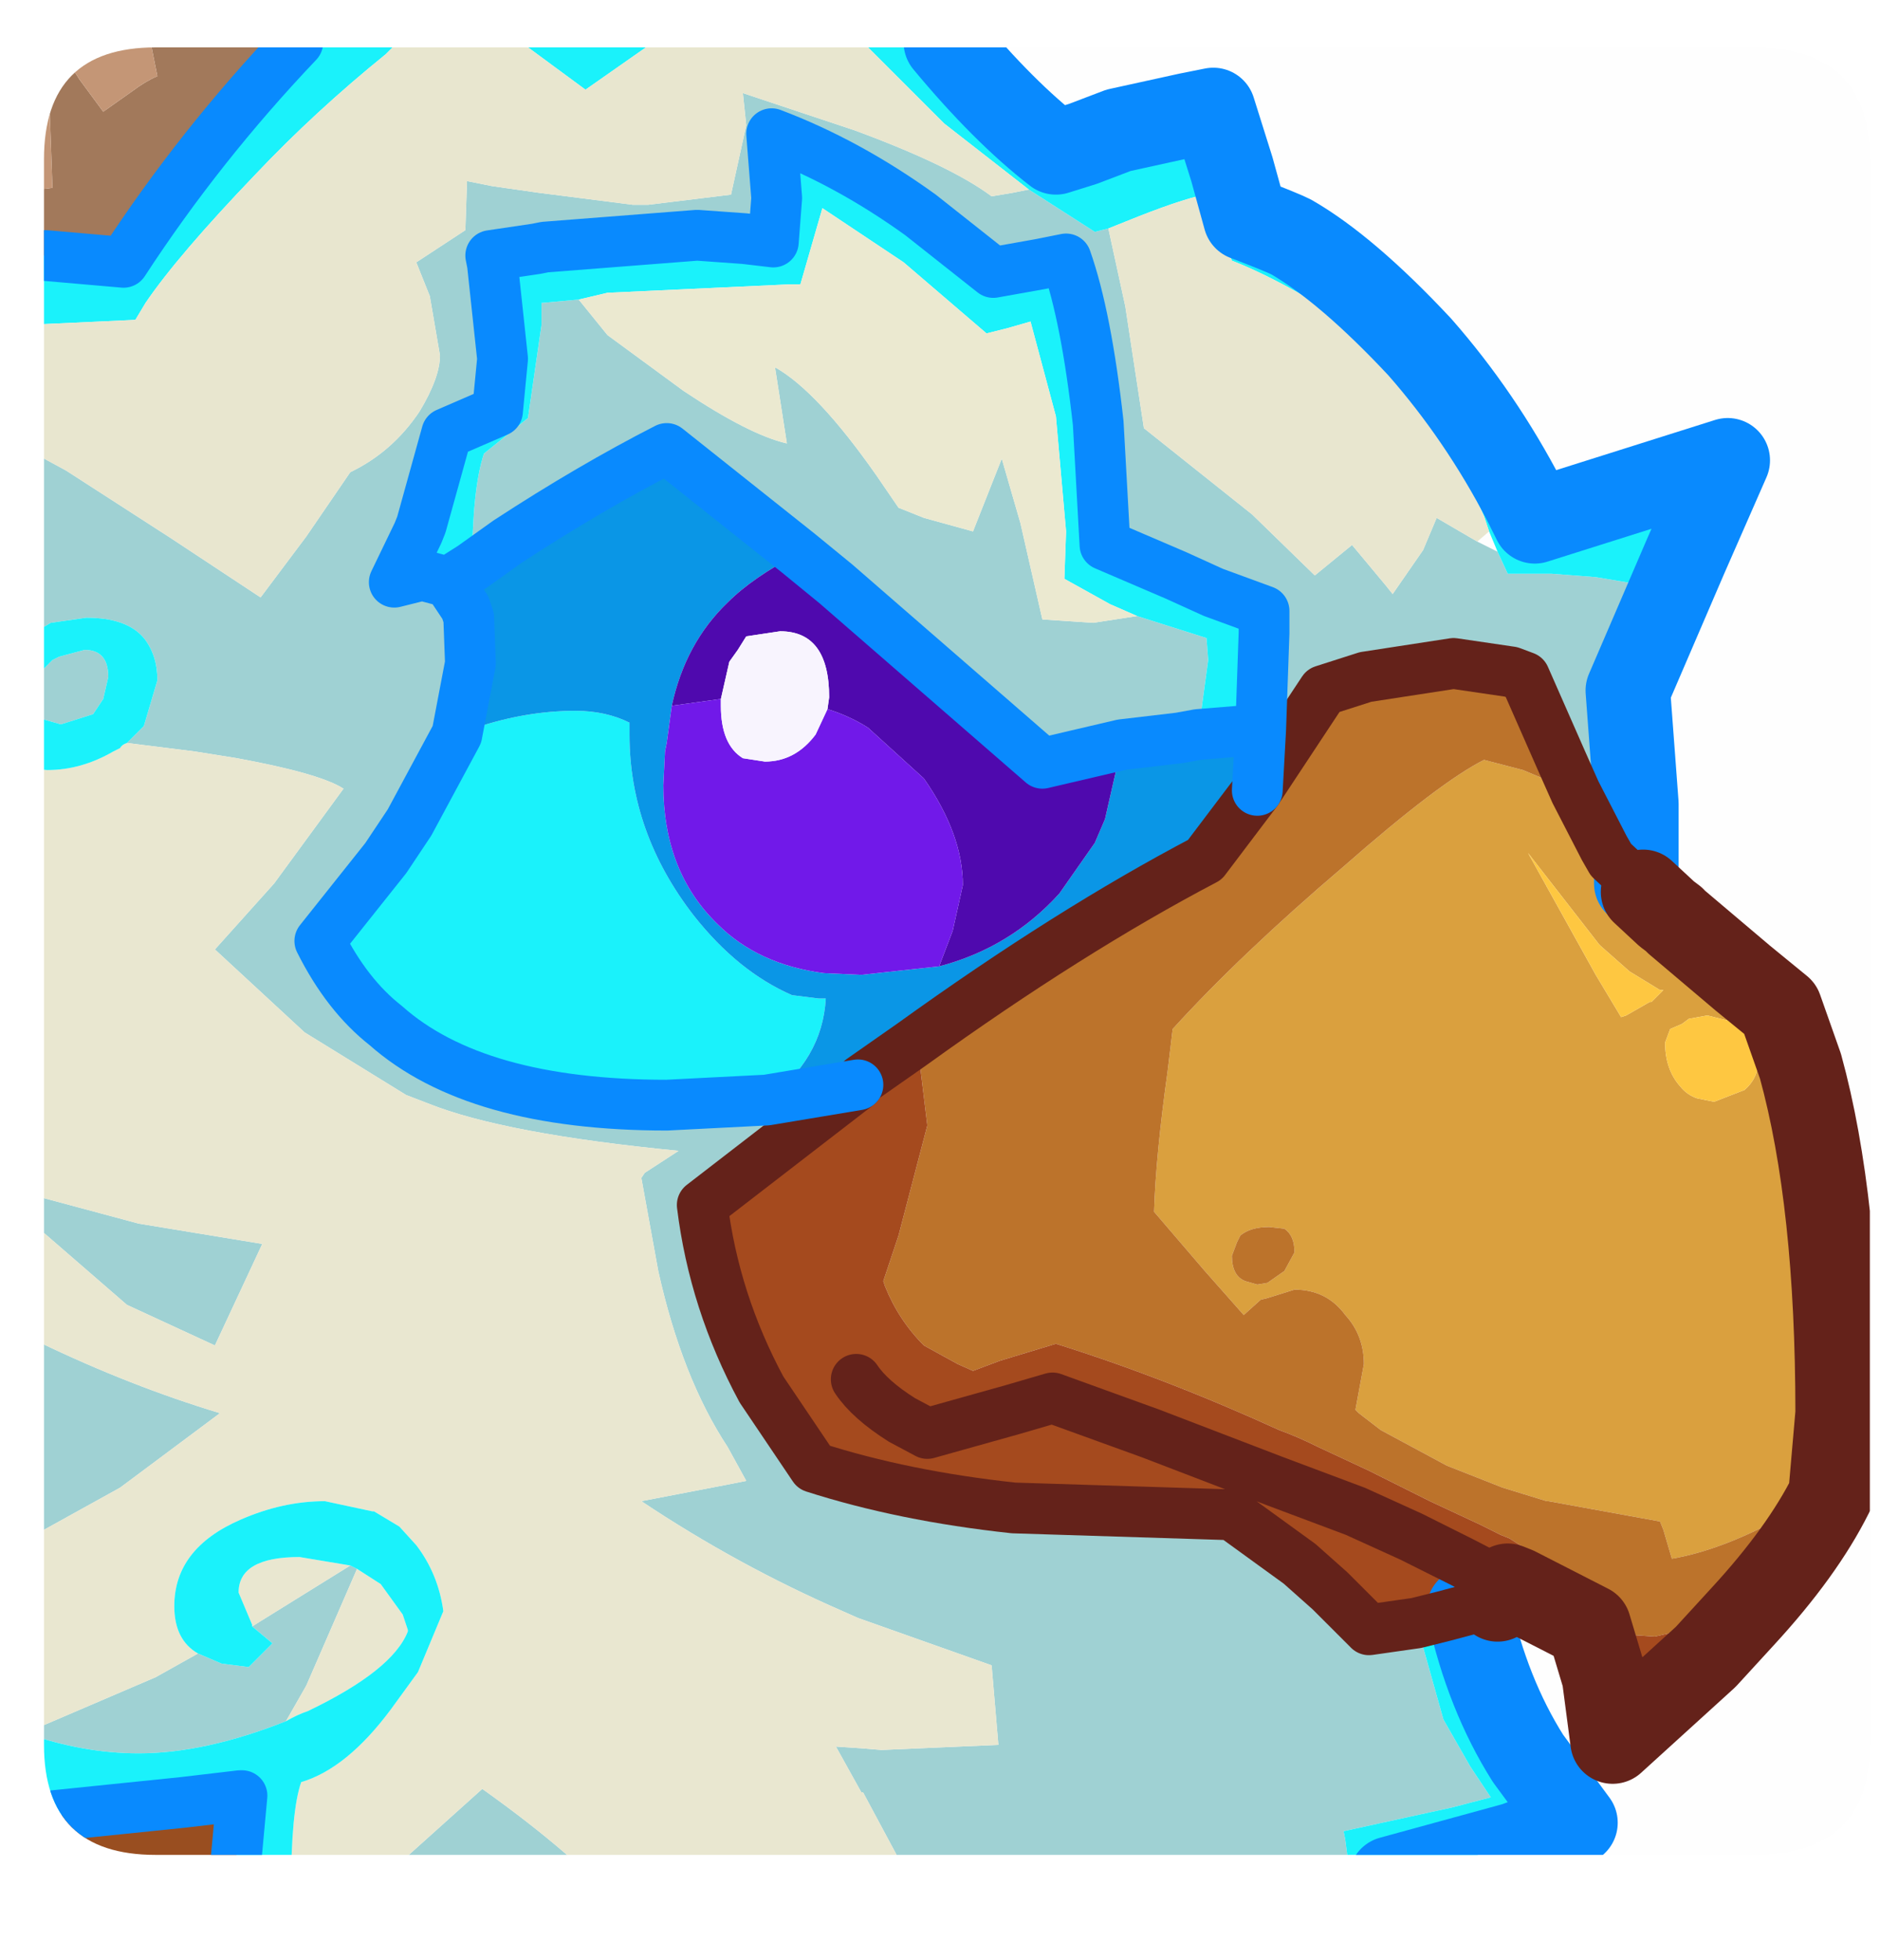 <?xml version="1.0" encoding="UTF-8" standalone="no"?>
<svg xmlns:ffdec="https://www.free-decompiler.com/flash" xmlns:xlink="http://www.w3.org/1999/xlink" ffdec:objectType="frame" height="57.9px" width="55.55px" xmlns="http://www.w3.org/2000/svg">
  <g transform="matrix(1.0, 0.0, 0.0, 1.0, 1.3, 1.4)">
    <clipPath id="clipPath0" transform="matrix(1.0, 0.0, 0.0, 1.0, 0.0, 0.0)">
      <path d="M50.5 0.0 Q53.95 0.0 53.95 3.3 L53.95 50.15 Q53.95 53.4 50.5 53.4 L3.3 53.4 Q0.0 53.4 0.0 50.15 L0.0 3.3 Q0.0 0.0 3.3 0.0 L50.5 0.0" fill="#000000" fill-rule="evenodd" stroke="none"/>
    </clipPath>
    <g clip-path="url(#clipPath0)">
      <use ffdec:characterId="2" height="57.9" transform="matrix(1.0, 0.0, 0.0, 1.0, -1.3, -1.4)" width="55.55" xlink:href="#shape1"/>
    </g>
    <use ffdec:characterId="3" height="53.4" transform="matrix(1.0, 0.0, 0.0, 1.0, 0.0, 0.0)" width="53.95" xlink:href="#shape2"/>
  </g>
  <defs>
    <g id="shape1" transform="matrix(1.0, 0.0, 0.0, 1.0, 1.3, 1.4)">
      <path d="M38.75 55.25 L20.9 55.25 21.1 54.1 24.0 53.8 25.3 53.6 24.2 51.55 24.15 51.55 23.4 50.2 24.15 50.25 24.75 50.3 28.2 50.15 28.0 47.8 24.05 46.4 23.6 46.2 Q20.5 44.85 17.65 42.95 L20.25 42.45 20.75 42.35 20.2 41.35 Q18.85 39.3 18.15 36.15 L17.65 33.4 17.75 33.25 18.75 32.6 Q13.6 32.1 11.35 31.2 L10.7 30.95 7.7 29.1 5.05 26.65 6.8 24.7 8.85 21.9 Q8.15 21.45 5.7 21.0 L4.45 20.8 2.45 20.55 2.95 20.05 3.35 18.7 Q3.35 17.95 2.95 17.45 2.45 16.85 1.25 16.85 L0.2 17.0 -0.05 17.15 -0.35 17.6 -0.05 18.4 0.25 18.1 0.45 18.0 1.2 17.8 Q1.9 17.8 1.9 18.6 L1.75 19.25 1.45 19.7 0.5 20.0 -0.55 19.7 -0.55 11.85 0.65 12.5 3.75 14.5 6.4 16.25 7.75 14.45 9.05 12.55 Q10.3 11.95 11.1 10.75 11.7 9.75 11.7 9.1 L11.4 7.35 11.0 6.35 12.45 5.4 12.5 3.95 13.25 4.1 14.65 4.3 15.05 4.35 17.4 4.65 17.85 4.65 20.3 4.35 20.75 2.3 20.65 1.35 23.95 2.45 Q26.8 3.5 28.0 4.4 L28.6 4.3 29.1 4.2 31.05 5.45 31.45 5.35 31.95 7.65 32.5 11.25 35.7 13.8 37.55 15.6 38.65 14.7 39.65 15.9 39.85 16.15 40.75 14.85 41.15 13.9 42.35 14.6 42.95 14.9 43.25 15.55 44.55 15.55 45.85 15.65 47.05 15.85 45.8 18.3 45.95 20.05 46.1 23.4 46.1 23.65 45.25 22.0 44.85 21.1 43.75 18.6 43.35 18.45 41.65 18.2 39.05 18.6 37.8 19.0 35.85 21.95 35.95 20.15 36.05 17.3 36.05 16.65 34.55 16.1 33.45 15.6 31.35 14.7 31.15 11.1 Q30.8 7.95 30.2 6.25 L29.45 6.4 28.05 6.65 25.9 4.95 Q23.75 3.4 21.5 2.55 L21.65 4.45 21.55 5.75 20.7 5.65 19.3 5.55 14.8 5.9 14.55 5.95 13.2 6.15 13.25 6.4 13.55 9.2 13.4 10.75 11.9 11.4 11.15 14.1 11.05 14.35 10.35 15.8 11.15 15.6 11.2 15.6 11.95 15.8 12.45 16.55 12.55 16.85 12.6 18.2 12.2 20.3 10.8 22.9 10.1 23.95 8.15 26.4 Q8.95 28.0 10.1 28.9 12.75 31.25 18.4 31.25 L21.35 31.1 24.05 30.65 19.45 34.2 Q19.8 37.05 21.2 39.65 L22.75 41.95 Q25.4 42.8 28.65 43.15 L35.0 43.35 35.1 43.35 37.1 44.8 38.0 45.6 39.15 46.75 40.55 46.55 41.35 49.4 42.15 50.8 42.75 51.7 41.6 52.0 38.4 52.7 38.45 52.95 38.75 55.25 M17.35 55.25 L13.9 55.25 11.65 53.6 11.25 53.7 10.0 54.1 12.95 51.45 Q15.7 53.4 17.35 55.25 M-0.55 44.1 L-0.55 38.05 -0.15 38.25 Q2.55 39.55 5.2 40.35 L2.25 42.55 -0.55 44.1 M-0.55 34.55 L-0.55 33.85 2.8 34.75 6.45 35.35 5.05 38.35 2.45 37.15 -0.55 34.55 M12.65 15.35 Q12.65 13.05 13.0 12.0 L14.3 10.95 14.7 8.2 14.7 7.55 15.8 7.45 16.65 8.5 18.9 10.15 Q20.85 11.45 21.95 11.7 L21.6 9.45 Q22.85 10.15 24.6 12.65 L25.25 13.6 26.0 13.9 27.45 14.3 28.3 12.15 28.85 14.05 29.5 16.9 31.0 17.0 32.3 16.8 34.35 17.45 34.4 18.1 34.1 20.3 33.55 20.4 31.85 20.6 29.5 21.15 23.4 15.85 22.3 14.95 18.4 11.85 Q16.15 13.0 13.7 14.6 L12.65 15.35 M4.55 47.45 L5.25 47.75 6.05 47.85 6.75 47.15 6.15 46.65 9.05 44.85 9.25 44.95 7.75 48.4 7.15 49.45 Q4.75 50.4 2.8 50.4 1.15 50.4 -0.55 49.8 L3.3 48.15 4.55 47.45" fill="#a0d2d4" fill-rule="evenodd" stroke="none"/>
      <path d="M5.55 55.25 L2.7 55.25 2.5 54.55 -0.35 55.25 -0.5 55.25 -0.45 55.1 -0.25 54.1 -0.55 54.25 -0.55 52.25 0.2 52.25 4.1 51.85 5.8 51.65 5.85 51.65 5.55 54.9 5.55 55.25" fill="#9a4e20" fill-rule="evenodd" stroke="none"/>
      <path d="M-0.5 55.25 L-0.55 55.25 -0.55 54.25 -0.25 54.1 -0.45 55.1 -0.5 55.25" fill="#8a3718" fill-rule="evenodd" stroke="none"/>
      <path d="M0.35 -0.15 L1.05 0.95 1.75 1.9 2.6 1.3 Q3.0 1.0 3.35 0.85 L3.15 -0.15 7.5 -0.15 Q4.6 2.9 2.35 6.35 L0.05 6.15 -0.55 6.15 -0.55 4.25 0.25 4.15 0.1 -0.05 -0.55 0.65 -0.55 -0.15 0.35 -0.15" fill="#a3795b" fill-rule="evenodd" stroke="none"/>
      <path d="M0.35 -0.15 L3.15 -0.15 3.35 0.85 Q3.0 1.0 2.6 1.3 L1.75 1.9 1.05 0.95 0.35 -0.15 M-0.55 4.25 L-0.55 0.65 0.1 -0.05 0.25 4.15 -0.55 4.25" fill="#c59776" fill-rule="evenodd" stroke="none"/>
      <path d="M20.9 55.25 L17.35 55.25 Q15.7 53.4 12.95 51.45 L10.0 54.1 9.85 54.15 7.35 54.45 7.3 54.45 Q7.3 52.1 7.6 51.25 8.95 50.85 10.25 49.1 L11.05 48.0 11.8 46.2 Q11.65 45.1 11.0 44.25 L10.5 43.7 9.75 43.25 9.7 43.25 8.3 42.95 Q7.05 42.95 5.8 43.5 3.85 44.35 3.85 46.05 3.85 47.05 4.55 47.45 L3.3 48.15 -0.55 49.8 -0.55 44.1 2.25 42.55 5.2 40.35 Q2.55 39.55 -0.15 38.25 L-0.55 38.05 -0.55 34.55 2.45 37.15 5.05 38.35 6.45 35.35 2.8 34.75 -0.55 33.85 -0.55 21.3 0.1 21.35 Q1.1 21.35 2.05 20.8 L2.15 20.75 2.25 20.7 Q2.3 20.6 2.45 20.55 L4.45 20.8 5.7 21.0 Q8.15 21.45 8.85 21.9 L6.8 24.7 5.05 26.65 7.7 29.1 10.7 30.95 11.35 31.2 Q13.6 32.1 18.75 32.6 L17.75 33.25 17.65 33.4 18.15 36.15 Q18.85 39.3 20.2 41.35 L20.75 42.35 20.25 42.45 17.65 42.95 Q20.5 44.85 23.6 46.2 L24.05 46.4 28.0 47.8 28.2 50.15 24.75 50.3 24.15 50.25 23.4 50.2 24.15 51.55 24.2 51.55 25.3 53.6 24.0 53.8 21.1 54.1 20.9 55.25 M6.15 46.65 L6.15 46.6 5.75 45.65 Q5.75 44.6 7.55 44.6 L9.05 44.85 6.15 46.65 M9.25 44.95 L9.95 45.4 10.6 46.3 10.75 46.75 10.75 46.8 Q10.3 47.95 7.8 49.15 7.5 49.25 7.15 49.45 L7.75 48.4 9.25 44.95" fill="#eae8d1" fill-rule="evenodd" stroke="none"/>
      <path d="M2.7 55.25 L-0.35 55.25 2.5 54.55 2.7 55.25" fill="#bb723d" fill-rule="evenodd" stroke="none"/>
      <path d="M7.5 -0.15 L10.45 -0.15 10.1 0.2 Q8.0 1.9 6.25 3.75 3.95 6.15 3.0 7.55 L2.7 8.05 -0.55 8.2 -0.55 6.15 0.05 6.15 2.35 6.35 Q4.6 2.9 7.5 -0.15 M14.1 -0.15 L18.0 -0.15 16.0 1.25 14.1 -0.15 M24.2 -0.15 L26.65 -0.15 Q28.35 1.9 29.9 3.1 L30.7 2.85 31.75 2.45 33.8 2.0 34.55 1.85 35.1 3.6 35.5 5.05 Q36.55 5.45 36.85 5.6 38.5 6.55 40.65 8.85 42.45 10.9 43.75 13.4 L44.05 14.0 49.75 12.2 48.5 15.05 46.8 19.0 47.05 22.35 47.05 24.7 46.3 24.0 46.1 23.65 46.1 23.4 45.95 20.05 45.8 18.3 47.05 15.85 45.85 15.65 44.55 15.55 43.25 15.55 42.95 14.9 42.7 14.3 42.55 13.85 Q41.75 12.05 39.95 9.7 38.95 8.45 37.15 7.3 36.0 6.65 35.1 6.3 L34.65 5.25 34.3 4.35 Q33.55 4.5 31.95 5.15 L31.45 5.35 31.05 5.45 29.1 4.2 26.6 2.25 24.2 -0.15 M42.1 46.15 Q42.65 48.65 43.85 50.55 L45.25 52.45 43.45 53.1 39.8 54.1 39.95 55.25 38.75 55.25 38.45 52.95 38.4 52.7 41.6 52.0 42.75 51.7 42.15 50.8 41.35 49.4 40.55 46.55 41.35 46.35 42.1 46.15 M13.9 55.25 L5.55 55.25 5.55 54.9 5.85 51.65 5.8 51.65 4.1 51.85 0.2 52.25 -0.55 52.25 -0.55 49.8 Q1.15 50.4 2.8 50.4 4.75 50.4 7.15 49.45 7.5 49.25 7.8 49.15 10.3 47.95 10.75 46.8 L10.75 46.75 10.6 46.3 9.95 45.4 9.25 44.95 9.05 44.85 7.55 44.6 Q5.75 44.6 5.75 45.65 L6.15 46.6 6.15 46.65 6.75 47.15 6.05 47.85 5.25 47.75 4.55 47.45 Q3.85 47.05 3.85 46.05 3.85 44.35 5.8 43.5 7.05 42.95 8.3 42.95 L9.7 43.25 9.75 43.25 10.5 43.7 11.0 44.25 Q11.65 45.1 11.8 46.2 L11.05 48.0 10.25 49.1 Q8.95 50.85 7.6 51.25 7.3 52.1 7.3 54.45 L7.35 54.45 9.85 54.15 10.0 54.1 11.25 53.7 11.65 53.6 13.9 55.25 M-0.55 21.3 L-0.55 19.7 0.5 20.0 1.45 19.7 1.75 19.25 1.9 18.6 Q1.9 17.8 1.2 17.8 L0.45 18.0 0.25 18.1 -0.05 18.4 -0.35 17.6 -0.05 17.15 0.2 17.0 1.25 16.85 Q2.45 16.85 2.95 17.45 3.35 17.95 3.35 18.7 L2.95 20.05 2.45 20.55 Q2.3 20.6 2.25 20.7 L2.15 20.75 2.05 20.8 Q1.1 21.35 0.1 21.35 L-0.55 21.3 M11.95 15.8 L11.2 15.6 11.15 15.6 10.35 15.8 11.05 14.35 11.15 14.1 11.9 11.4 13.4 10.75 13.55 9.2 13.25 6.4 13.2 6.15 14.55 5.95 14.8 5.9 19.3 5.55 20.7 5.65 21.55 5.75 21.65 4.45 21.5 2.55 Q23.75 3.4 25.9 4.95 L28.05 6.65 29.45 6.4 30.2 6.25 Q30.8 7.95 31.15 11.1 L31.35 14.7 33.45 15.6 34.55 16.1 36.05 16.65 36.05 17.3 35.95 20.15 34.1 20.3 34.4 18.1 34.35 17.45 32.3 16.8 31.5 16.45 30.15 15.7 30.2 14.3 29.9 10.9 29.15 8.1 28.45 8.3 27.85 8.45 25.4 6.35 23.0 4.75 22.35 7.0 22.05 7.0 16.65 7.25 15.8 7.45 14.7 7.55 14.7 8.2 14.3 10.95 13.0 12.0 Q12.65 13.05 12.65 15.35 12.25 15.6 11.95 15.8 M12.2 20.3 L12.75 20.1 Q14.25 19.6 15.7 19.6 16.6 19.6 17.3 19.95 L17.3 20.3 Q17.3 23.2 19.2 25.65 20.5 27.3 22.1 28.0 L22.9 28.1 23.1 28.1 Q23.0 29.9 21.35 31.1 L18.4 31.25 Q12.75 31.25 10.1 28.9 8.95 28.0 8.15 26.4 L10.1 23.95 10.8 22.9 12.2 20.3" fill="#1af3fc" fill-rule="evenodd" stroke="none"/>
      <path d="M10.45 -0.15 L14.1 -0.15 16.0 1.25 18.0 -0.15 24.2 -0.15 26.6 2.25 29.1 4.2 28.6 4.3 28.0 4.4 Q26.8 3.5 23.95 2.45 L20.65 1.35 20.75 2.3 20.3 4.35 17.85 4.65 17.4 4.65 15.05 4.35 14.65 4.3 13.25 4.1 12.5 3.95 12.45 5.4 11.0 6.35 11.4 7.35 11.7 9.1 Q11.7 9.75 11.1 10.75 10.3 11.95 9.05 12.55 L7.75 14.45 6.4 16.25 3.75 14.5 0.65 12.5 -0.55 11.85 -0.55 8.2 2.7 8.05 3.0 7.55 Q3.95 6.15 6.25 3.75 8.0 1.9 10.1 0.2 L10.45 -0.15 M42.35 14.6 L41.15 13.9 40.75 14.85 39.85 16.15 39.65 15.9 38.65 14.7 37.55 15.6 35.7 13.8 32.5 11.25 31.95 7.65 31.45 5.35 31.95 5.15 Q33.55 4.5 34.3 4.35 L34.65 5.25 35.1 6.3 Q36.0 6.65 37.15 7.3 38.95 8.45 39.95 9.7 41.75 12.05 42.55 13.85 L42.7 14.3 42.35 14.6" fill="#e9e7d0" fill-rule="evenodd" stroke="none"/>
      <path d="M15.8 7.45 L16.65 7.25 22.05 7.0 22.35 7.0 23.0 4.75 25.4 6.35 27.85 8.45 28.45 8.3 29.15 8.1 29.9 10.9 30.2 14.3 30.15 15.7 31.5 16.45 32.3 16.8 31.0 17.0 29.5 16.9 28.85 14.05 28.3 12.15 27.45 14.3 26.0 13.9 25.25 13.6 24.6 12.65 Q22.85 10.15 21.6 9.45 L21.95 11.7 Q20.85 11.45 18.9 10.15 L16.65 8.5 15.8 7.45" fill="#ecead1" fill-rule="evenodd" stroke="none"/>
      <path d="M11.95 15.8 Q12.25 15.6 12.65 15.35 L13.7 14.6 Q16.15 13.0 18.4 11.85 L22.3 14.95 Q20.95 15.65 20.2 16.4 18.95 17.6 18.55 19.45 L18.4 20.55 18.35 20.8 18.3 21.8 Q18.3 24.35 19.9 25.9 21.1 27.1 23.05 27.35 L24.15 27.4 26.45 27.15 Q28.55 26.6 30.0 25.0 L31.05 23.5 31.35 22.8 31.85 20.6 33.55 20.4 34.1 20.3 35.95 20.15 35.85 21.95 34.3 24.0 Q30.3 26.1 25.65 29.45 L24.15 30.5 24.05 30.65 21.35 31.1 Q23.0 29.9 23.1 28.1 L22.9 28.1 22.1 28.0 Q20.5 27.3 19.2 25.65 17.3 23.2 17.3 20.3 L17.3 19.95 Q16.6 19.6 15.7 19.6 14.25 19.6 12.75 20.1 L12.2 20.3 12.6 18.2 12.55 16.85 12.45 16.55 11.95 15.8" fill="#0a97e7" fill-rule="evenodd" stroke="none"/>
      <path d="M22.3 14.95 L23.4 15.85 29.5 21.15 31.85 20.6 31.35 22.8 31.05 23.5 30.0 25.0 Q28.55 26.6 26.45 27.15 L26.85 26.1 27.15 24.75 Q27.15 23.25 26.0 21.6 L24.35 20.1 Q23.8 19.75 23.15 19.55 L23.2 19.2 Q23.2 17.25 21.75 17.25 L20.75 17.4 20.5 17.8 20.25 18.15 20.0 19.25 18.55 19.45 Q18.95 17.6 20.2 16.4 20.95 15.65 22.3 14.95" fill="#4f09af" fill-rule="evenodd" stroke="none"/>
      <path d="M18.55 19.45 L20.0 19.25 20.0 19.45 Q20.0 20.6 20.65 21.0 L21.3 21.1 Q22.2 21.1 22.8 20.3 L23.15 19.55 Q23.8 19.75 24.35 20.1 L26.0 21.6 Q27.15 23.25 27.15 24.75 L26.85 26.1 26.45 27.15 24.15 27.4 23.05 27.35 Q21.1 27.1 19.9 25.9 18.3 24.35 18.3 21.8 L18.35 20.8 18.4 20.55 18.55 19.45" fill="#7119ea" fill-rule="evenodd" stroke="none"/>
      <path d="M20.0 19.25 L20.25 18.15 20.5 17.8 20.75 17.4 21.75 17.25 Q23.2 17.25 23.2 19.2 L23.15 19.55 22.8 20.3 Q22.2 21.1 21.3 21.1 L20.65 21.0 Q20.0 20.6 20.0 19.45 L20.0 19.25" fill="#f9f5ff" fill-rule="evenodd" stroke="none"/>
      <path d="M47.05 24.7 L47.25 24.95 47.95 25.6 48.15 25.75 48.25 25.85 50.2 27.5 51.3 28.4 51.9 30.1 Q53.0 34.1 53.0 40.35 L52.8 42.65 51.3 43.45 Q49.55 44.4 48.1 44.65 L47.85 43.8 47.75 43.55 44.45 42.95 44.4 42.95 43.1 42.55 41.45 41.9 39.5 40.85 38.85 40.35 38.75 40.25 39.0 38.9 Q39.0 38.05 38.45 37.45 37.9 36.7 36.95 36.7 L36.15 36.95 35.95 37.0 35.45 37.45 34.3 36.15 32.8 34.4 Q32.85 32.75 33.2 30.25 L33.35 29.0 Q35.35 26.8 38.4 24.2 41.25 21.7 42.55 21.05 L43.7 21.35 45.25 22.0 46.1 23.65 46.3 24.0 47.05 24.7 M50.65 29.85 Q50.55 29.1 49.95 28.8 L49.15 28.6 48.6 28.7 48.4 28.85 48.05 29.0 47.9 29.4 Q47.9 30.2 48.35 30.7 48.55 30.95 48.85 31.05 L49.35 31.15 50.25 30.8 Q50.65 30.45 50.65 29.95 L50.65 29.85 M45.95 26.5 L43.85 23.8 45.85 27.4 46.6 28.65 46.75 28.6 47.45 28.2 47.5 28.2 47.75 27.95 47.85 27.85 47.75 27.85 46.85 27.3 46.0 26.55 45.95 26.5 M35.1 35.7 Q35.1 36.3 35.5 36.45 L35.85 36.55 36.15 36.5 36.65 36.15 36.95 35.6 Q36.95 35.1 36.65 34.9 L36.2 34.85 Q35.65 34.85 35.35 35.1 L35.25 35.3 35.1 35.7" fill="#dba13e" fill-rule="evenodd" stroke="none"/>
      <path d="M52.8 42.65 L52.8 42.75 Q51.95 44.45 50.2 46.35 L47.6 46.95 46.85 46.9 45.0 45.3 43.85 44.4 43.3 44.05 43.05 43.95 42.55 43.7 42.45 43.65 40.95 42.95 39.15 42.05 37.65 41.35 Q37.05 41.05 36.5 40.85 33.1 39.3 29.9 38.3 L28.25 38.8 27.45 39.1 27.0 38.9 26.0 38.35 Q25.25 37.6 24.85 36.6 L24.8 36.45 25.25 35.1 26.1 31.85 25.9 30.2 25.65 29.45 Q30.3 26.1 34.3 24.0 L35.85 21.95 37.8 19.0 39.05 18.6 41.65 18.2 43.35 18.45 43.75 18.6 44.85 21.1 45.25 22.0 43.7 21.35 42.55 21.05 Q41.25 21.7 38.4 24.2 35.35 26.8 33.35 29.0 L33.2 30.25 Q32.85 32.75 32.8 34.4 L34.3 36.15 35.45 37.45 35.95 37.0 36.15 36.95 36.95 36.7 Q37.9 36.7 38.45 37.45 39.0 38.05 39.0 38.9 L38.75 40.25 38.85 40.35 39.5 40.85 41.45 41.9 43.1 42.55 44.4 42.95 44.45 42.95 47.75 43.55 47.85 43.8 48.1 44.65 Q49.55 44.4 51.3 43.45 L52.8 42.65 M35.1 35.7 L35.25 35.3 35.35 35.1 Q35.65 34.85 36.2 34.85 L36.65 34.9 Q36.95 35.1 36.95 35.6 L36.65 36.15 36.15 36.5 35.85 36.55 35.5 36.45 Q35.1 36.3 35.1 35.7" fill="#bd732b" fill-rule="evenodd" stroke="none"/>
      <path d="M45.95 26.5 L46.0 26.55 46.85 27.3 47.75 27.85 47.85 27.85 47.75 27.95 47.5 28.2 47.45 28.2 46.75 28.6 46.6 28.65 45.85 27.4 43.85 23.8 45.95 26.5 M50.65 29.85 L50.65 29.95 Q50.65 30.45 50.25 30.8 L49.35 31.15 48.85 31.05 Q48.55 30.95 48.35 30.7 47.9 30.2 47.9 29.4 L48.05 29.0 48.4 28.85 48.6 28.7 49.15 28.6 49.95 28.8 Q50.55 29.1 50.65 29.85" fill="#ffc841" fill-rule="evenodd" stroke="none"/>
      <path d="M50.2 46.35 L49.1 47.55 46.35 50.05 46.1 48.15 45.65 46.65 43.5 45.55 42.95 45.85 42.1 46.15 41.35 46.35 40.55 46.55 39.15 46.75 38.0 45.6 37.1 44.8 35.1 43.35 35.0 43.35 28.65 43.15 Q25.4 42.8 22.75 41.95 L21.2 39.65 Q19.8 37.05 19.45 34.2 L24.05 30.65 24.15 30.5 25.65 29.45 25.9 30.2 26.1 31.85 25.25 35.1 24.8 36.45 24.85 36.6 Q25.25 37.6 26.0 38.35 L27.0 38.9 27.45 39.1 28.25 38.8 29.9 38.3 Q33.1 39.3 36.5 40.85 37.05 41.05 37.65 41.35 L39.15 42.05 40.95 42.95 42.45 43.65 42.55 43.7 43.05 43.95 43.3 44.05 43.85 44.4 45.0 45.3 46.85 46.9 47.6 46.95 50.2 46.35 M43.5 45.55 L43.25 45.45 43.5 45.55 M43.25 45.45 L41.9 44.75 40.4 44.0 38.75 43.25 36.35 42.35 32.7 40.95 29.8 39.9 28.6 40.25 26.1 40.95 25.35 40.55 Q24.4 39.95 24.0 39.35 24.4 39.95 25.35 40.55 L26.1 40.95 28.6 40.25 29.8 39.9 32.7 40.95 36.35 42.35 38.75 43.25 40.4 44.0 41.9 44.75 43.25 45.45" fill="#a64a1e" fill-rule="evenodd" stroke="none"/>
      <path d="M26.65 -0.15 Q28.35 1.9 29.9 3.1 L30.7 2.85 31.75 2.45 33.8 2.0 34.55 1.85 35.1 3.6 35.5 5.05 Q36.55 5.45 36.85 5.6 38.5 6.55 40.65 8.85 42.45 10.9 43.75 13.4 L44.05 14.0 49.75 12.2 48.5 15.05 46.8 19.0 47.05 22.35 47.05 24.7 M42.1 46.15 Q42.65 48.65 43.85 50.55 L45.25 52.45 43.45 53.1 39.8 54.1 39.95 55.25" fill="none" stroke="#098bff" stroke-linecap="round" stroke-linejoin="round" stroke-width="2.5"/>
      <path d="M47.25 24.95 L47.95 25.6 48.15 25.75 M48.25 25.85 L50.2 27.5 51.3 28.4 51.9 30.1 Q53.0 34.1 53.0 40.35 L52.8 42.65 52.8 42.75 Q51.95 44.45 50.2 46.35 L49.1 47.55 46.35 50.05 46.1 48.15 45.65 46.65 43.5 45.55 42.95 45.85 M43.25 45.45 L43.5 45.55" fill="none" stroke="#64221a" stroke-linecap="round" stroke-linejoin="round" stroke-width="2.5"/>
      <path d="M47.05 24.7 L47.25 24.95 M48.15 25.75 L48.25 25.85 M42.95 45.85 L42.1 46.15 41.35 46.35 40.55 46.55 39.15 46.75 38.0 45.6 37.1 44.8 35.1 43.35 35.0 43.35 28.65 43.15 Q25.4 42.8 22.75 41.95 L21.2 39.65 Q19.8 37.05 19.45 34.2 L24.05 30.65 24.15 30.5 25.65 29.45 Q30.3 26.1 34.3 24.0 L35.85 21.95 37.8 19.0 39.05 18.6 41.65 18.2 43.35 18.45 43.75 18.6 44.85 21.1 45.25 22.0 46.1 23.65 46.3 24.0 47.05 24.7 M24.0 39.35 Q24.4 39.95 25.35 40.55 L26.1 40.95 28.6 40.25 29.8 39.9 32.7 40.95 36.35 42.35 38.75 43.25 40.4 44.0 41.9 44.75 43.25 45.45" fill="none" stroke="#64221a" stroke-linecap="round" stroke-linejoin="round" stroke-width="1.5"/>
      <path d="M35.95 20.15 L36.05 17.3 36.05 16.65 34.55 16.1 33.45 15.6 31.35 14.7 31.15 11.1 Q30.8 7.95 30.2 6.25 L29.45 6.4 28.05 6.65 25.9 4.95 Q23.75 3.4 21.5 2.55 L21.65 4.45 21.55 5.75 20.7 5.65 19.3 5.55 14.8 5.9 14.55 5.95 13.2 6.15 13.25 6.4 13.55 9.2 13.4 10.75 11.9 11.4 11.15 14.1 11.05 14.35 10.35 15.8 11.15 15.6 11.2 15.6 11.95 15.8 Q12.25 15.6 12.65 15.35 L13.7 14.6 Q16.15 13.0 18.4 11.85 L22.3 14.95 23.4 15.85 29.5 21.15 31.85 20.6 33.55 20.4 34.1 20.3 35.95 20.15 35.85 21.95 M-0.55 6.15 L0.05 6.15 2.35 6.35 Q4.6 2.9 7.5 -0.15 M11.95 15.8 L12.45 16.55 12.55 16.85 12.6 18.2 12.2 20.3 10.8 22.9 10.1 23.95 8.15 26.4 Q8.95 28.0 10.1 28.9 12.75 31.25 18.4 31.25 L21.35 31.1 24.05 30.65 M5.55 55.25 L5.55 54.9 5.85 51.65 5.8 51.65 4.1 51.85 0.2 52.25 -0.55 52.25" fill="none" stroke="#098bff" stroke-linecap="round" stroke-linejoin="round" stroke-width="1.5"/>
    </g>
    <g id="shape2" transform="matrix(1.0, 0.0, 0.0, 1.0, 0.0, 0.0)">
      <path d="M50.5 0.0 Q53.95 0.0 53.95 3.3 L53.95 50.15 Q53.95 53.4 50.5 53.4 L3.3 53.4 Q0.0 53.4 0.0 50.15 L0.0 3.3 Q0.0 0.0 3.3 0.0 L50.5 0.0" fill="#000000" fill-opacity="0.004" fill-rule="evenodd" stroke="none"/>
    </g>
  </defs>
</svg>
